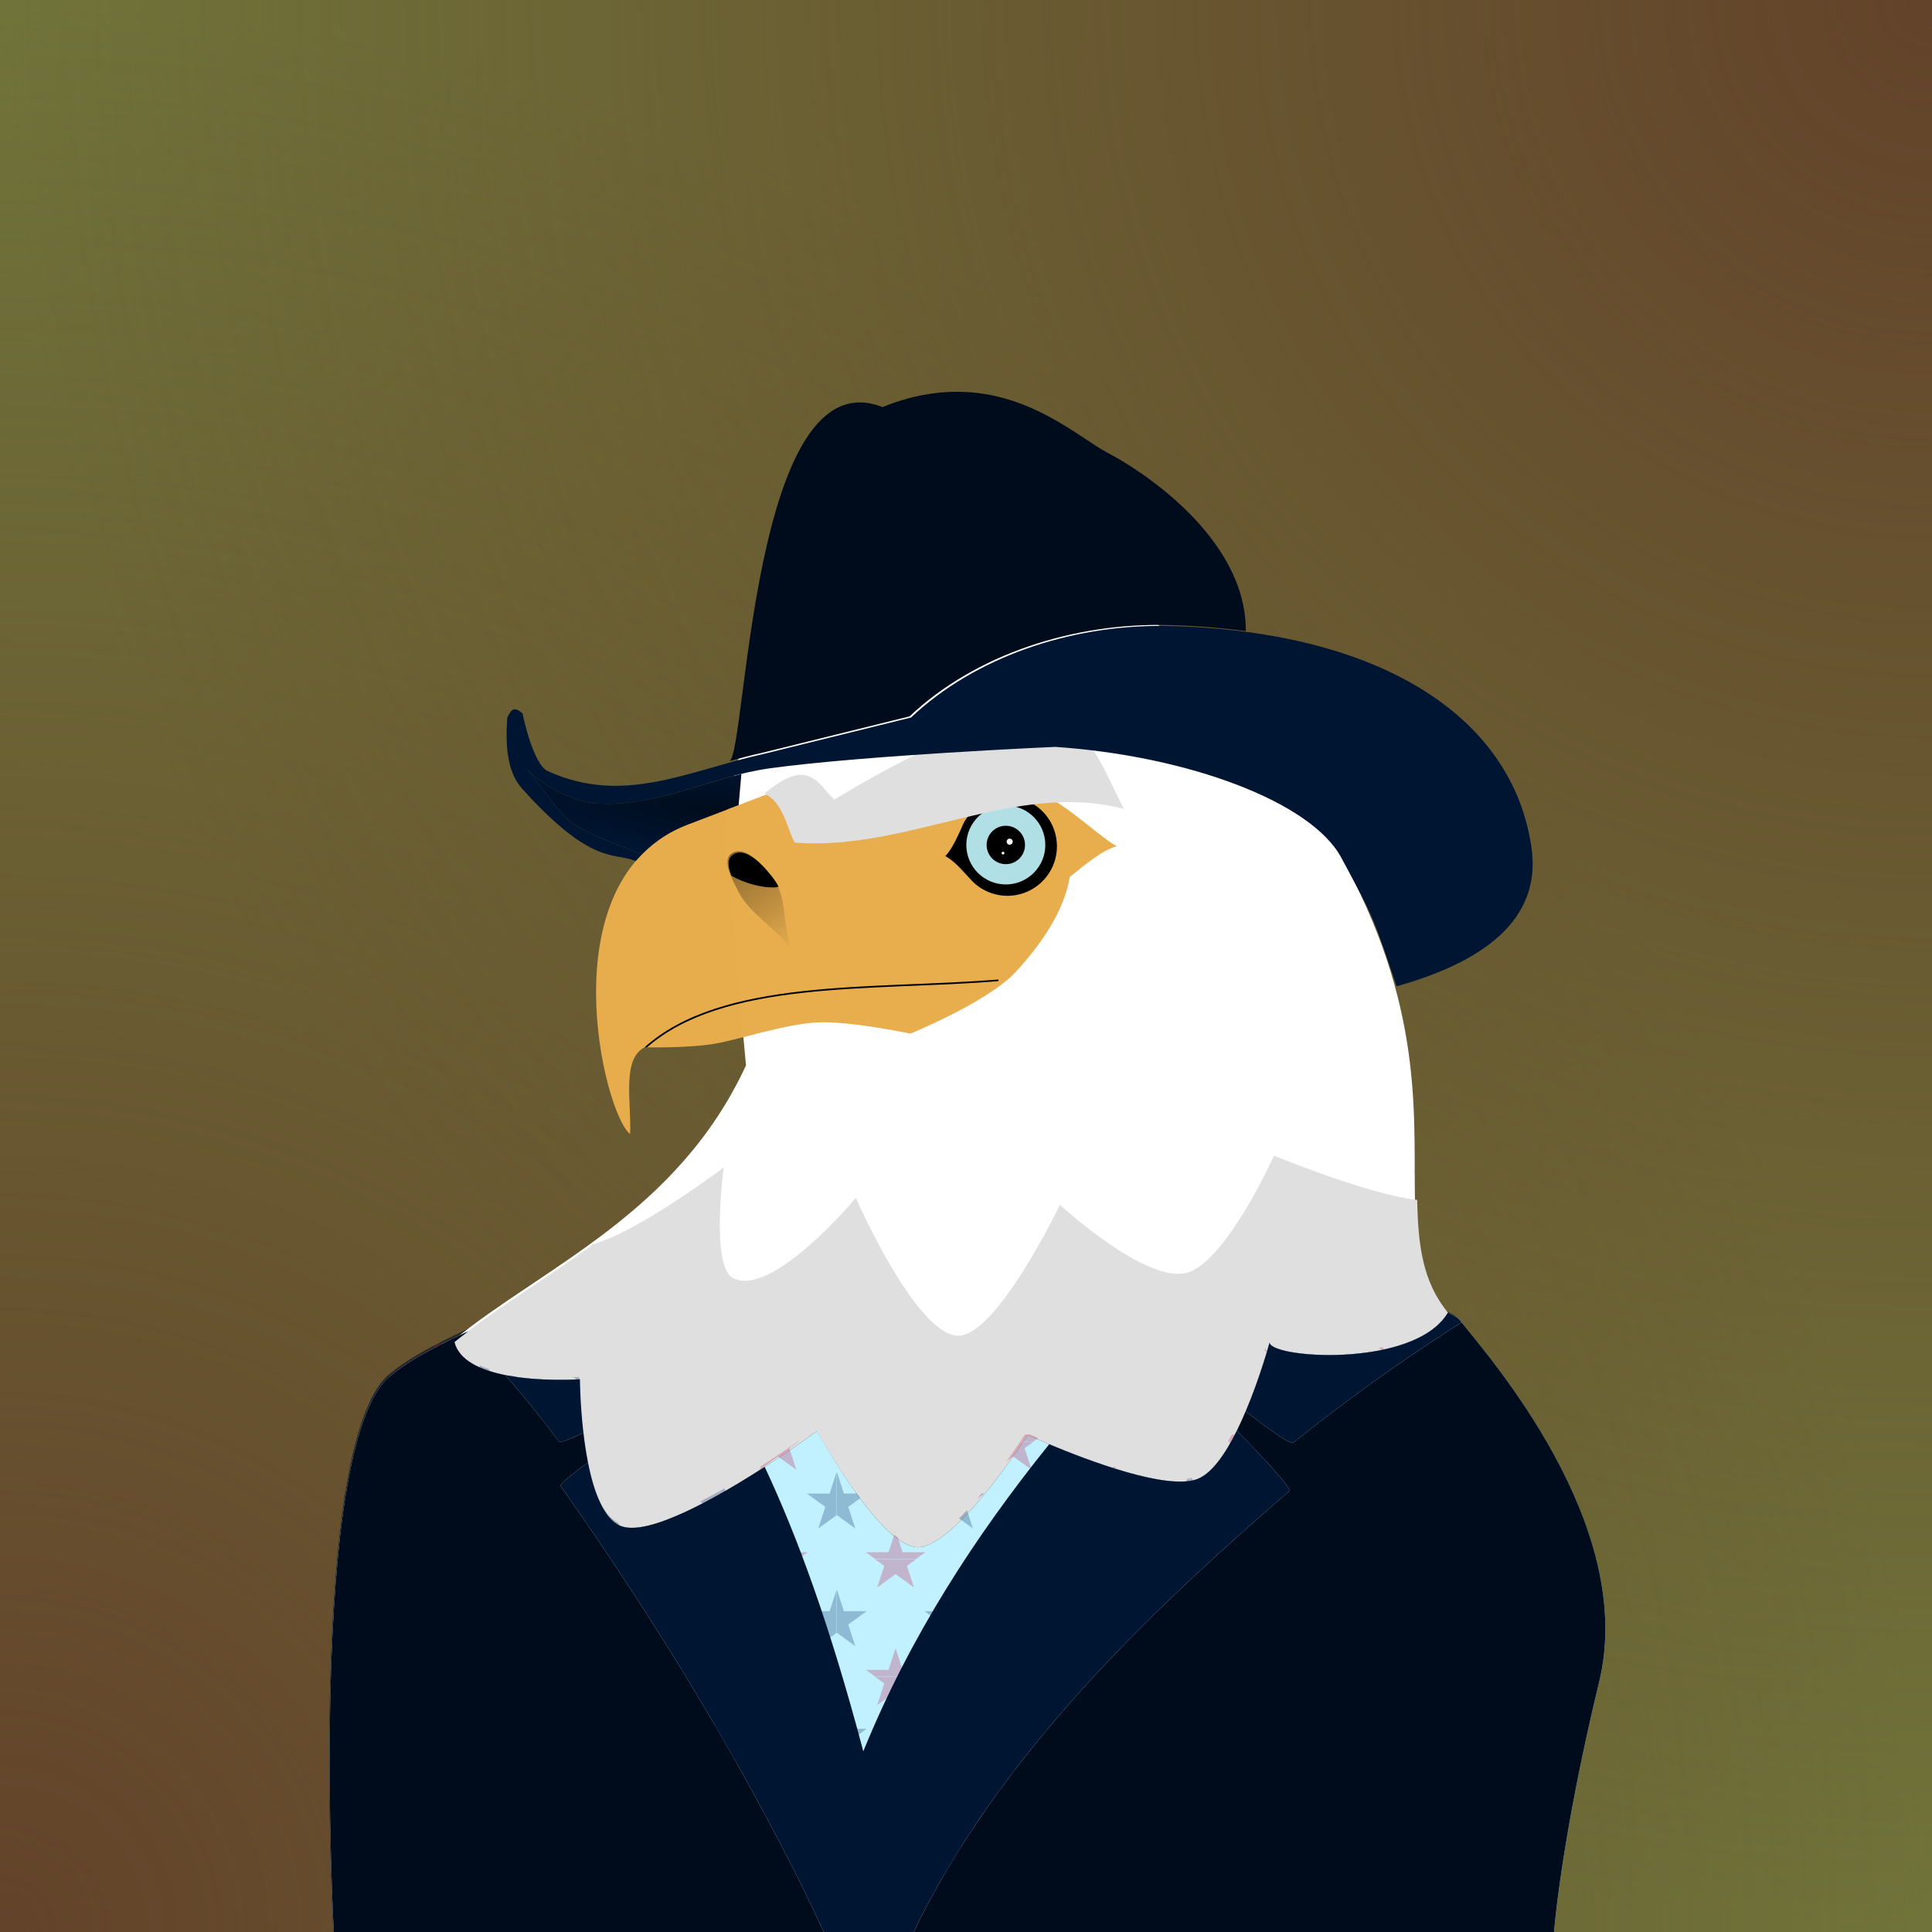 <?xml version="1.0" encoding="UTF-8" standalone="no"?>
<svg
   width="300mm"
   height="300mm"
   viewBox="0 0 300 300"
   version="1.1"
   id="svg5"
   inkscape:version="1.1 (1:1.1+202106032008+af4d65493e)"
   sodipodi:docname="masterFile.svg"
   xmlns:inkscape="http://www.inkscape.org/namespaces/inkscape"
   xmlns:sodipodi="http://sodipodi.sourceforge.net/DTD/sodipodi-0.dtd"
   xmlns:xlink="http://www.w3.org/1999/xlink"
   xmlns="http://www.w3.org/2000/svg"
   xmlns:svg="http://www.w3.org/2000/svg">
  <sodipodi:namedview
     id="namedview7"
     pagecolor="#505050"
     bordercolor="#ffffff"
     borderopacity="1"
     inkscape:pageshadow="0"
     inkscape:pageopacity="0"
     inkscape:pagecheckerboard="1"
     inkscape:document-units="mm"
     showgrid="false"
     inkscape:zoom="0.30199916"
     inkscape:cx="210.26549"
     inkscape:cy="238.41126"
     inkscape:window-width="2560"
     inkscape:window-height="1043"
     inkscape:window-x="0"
     inkscape:window-y="0"
     inkscape:window-maximized="1"
     inkscape:current-layer="layer8"
     inkscape:snap-page="true"
     inkscape:snap-global="true"
     inkscape:object-paths="true"
     inkscape:snap-intersection-paths="true"
     inkscape:snap-smooth-nodes="true" />
  <defs
     id="defs2">
    <linearGradient
       id="linearGradient7648">
      <stop
         style="stop-color:#bf0d3e;stop-opacity:1"
         offset="0"
         id="stop7644" />
      <stop
         style="stop-color:#bf0d3e;stop-opacity:0"
         offset="1"
         id="stop7646" />
    </linearGradient>
    <linearGradient
       id="linearGradient6662">
      <stop
         style="stop-color:#00205b;stop-opacity:1"
         offset="0"
         id="stop6658" />
      <stop
         style="stop-color:#00205b;stop-opacity:0"
         offset="1"
         id="stop6660" />
    </linearGradient>
    <radialGradient
       xlink:href="#linearGradient6662"
       id="radialGradient8006"
       gradientUnits="userSpaceOnUse"
       gradientTransform="matrix(2,0,0,2,-2.81875e-4,-300)"
       cx="1.0592222e-14"
       cy="300"
       fx="1.0592222e-14"
       fy="300"
       r="150" />
    <radialGradient
       xlink:href="#linearGradient6662"
       id="radialGradient8008"
       gradientUnits="userSpaceOnUse"
       gradientTransform="matrix(2,0,0,2,-300,-600)"
       cx="1.0592222e-14"
       cy="300"
       fx="1.0592222e-14"
       fy="300"
       r="150" />
    <radialGradient
       xlink:href="#linearGradient7648"
       id="radialGradient8010"
       gradientUnits="userSpaceOnUse"
       gradientTransform="matrix(2,0,0,2,-299.999,-300)"
       cx="1.0592222e-14"
       cy="300"
       fx="1.0592222e-14"
       fy="300"
       r="150" />
    <radialGradient
       xlink:href="#linearGradient7648"
       id="radialGradient8012"
       gradientUnits="userSpaceOnUse"
       gradientTransform="matrix(2,0,0,2,-2.81875e-4,-600)"
       cx="1.0592222e-14"
       cy="300"
       fx="1.0592222e-14"
       fy="300"
       r="150" />
    <linearGradient
       id="linearGradient24021">
      <stop
         style="stop-color:#323729;stop-opacity:1"
         offset="0"
         id="stop24017" />
      <stop
         style="stop-color:#323729;stop-opacity:0"
         offset="1"
         id="stop24019" />
    </linearGradient>
    <radialGradient
       xlink:href="#linearGradient24021"
       id="radialGradient24023"
       cx="-1.9151347e-15"
       cy="300"
       fx="-1.9151347e-15"
       fy="300"
       r="150"
       gradientUnits="userSpaceOnUse"
       gradientTransform="matrix(2,0,0,2,0,-300)" />
    <radialGradient
       xlink:href="#linearGradient24021"
       id="radialGradient24107"
       gradientUnits="userSpaceOnUse"
       gradientTransform="matrix(2,0,0,2,-300,-600)"
       cx="-1.9151347e-15"
       cy="300"
       fx="-1.9151347e-15"
       fy="300"
       r="150" />
    <linearGradient
       id="linearGradient24021-0">
      <stop
         style="stop-color:#63432a;stop-opacity:1"
         offset="0"
         id="stop24017-8" />
      <stop
         style="stop-color:#63432a;stop-opacity:0"
         offset="1"
         id="stop24019-8" />
    </linearGradient>
    <radialGradient
       xlink:href="#linearGradient24021-0"
       id="radialGradient24023-5"
       cx="-1.9151347e-15"
       cy="300"
       fx="-1.9151347e-15"
       fy="300"
       r="150"
       gradientUnits="userSpaceOnUse"
       gradientTransform="matrix(2,0,0,2,0,-300)" />
    <radialGradient
       xlink:href="#linearGradient24021-0"
       id="radialGradient24107-0"
       gradientUnits="userSpaceOnUse"
       gradientTransform="matrix(2,0,0,2,-300,-600)"
       cx="-1.9151347e-15"
       cy="300"
       fx="-1.9151347e-15"
       fy="300"
       r="150" />
    <rect
       x="243.466"
       y="834.995"
       width="482.817"
       height="299.651"
       id="rect201983" />
    <linearGradient
       inkscape:collect="always"
       id="linearGradient111750">
      <stop
         style="stop-color:#000000;stop-opacity:0.464"
         offset="0"
         id="stop111746" />
      <stop
         style="stop-color:#000000;stop-opacity:0"
         offset="1"
         id="stop111748" />
    </linearGradient>
    <filter
       inkscape:collect="always"
       style="color-interpolation-filters:sRGB"
       id="filter87896"
       x="-0.132"
       y="-0.092"
       width="1.263"
       height="1.184">
      <feGaussianBlur
         inkscape:collect="always"
         stdDeviation="0.356"
         id="feGaussianBlur87898" />
    </filter>
    <linearGradient
       inkscape:collect="always"
       xlink:href="#linearGradient111750"
       id="linearGradient111752"
       x1="113.5"
       y1="130.232"
       x2="124.635"
       y2="147.728"
       gradientUnits="userSpaceOnUse" />
    <linearGradient
       inkscape:collect="always"
       id="linearGradient42160">
      <stop
         style="stop-color:#1a1a1a;stop-opacity:1;"
         offset="0"
         id="stop42156" />
      <stop
         style="stop-color:#2b2b2b;stop-opacity:1"
         offset="1"
         id="stop42158" />
    </linearGradient>
    <rect
       x="243.466"
       y="834.995"
       width="482.817"
       height="299.651"
       id="rect201983-4" />
    <linearGradient
       inkscape:collect="always"
       xlink:href="#linearGradient42160"
       id="linearGradient42162"
       x1="-285.294"
       y1="164.982"
       x2="-267.357"
       y2="164.982"
       gradientUnits="userSpaceOnUse"
       gradientTransform="matrix(3.294,0,0,3.78,-145.876,0)" />
    <linearGradient
       inkscape:collect="always"
       xlink:href="#linearGradient42160"
       id="linearGradient5194"
       gradientUnits="userSpaceOnUse"
       gradientTransform="matrix(3.294,0,0,3.78,-145.876,0)"
       x1="-285.294"
       y1="164.982"
       x2="-267.357"
       y2="164.982" />
    <linearGradient
       inkscape:collect="always"
       xlink:href="#linearGradient42160"
       id="linearGradient5196"
       gradientUnits="userSpaceOnUse"
       gradientTransform="matrix(3.294,0,0,3.78,-145.876,0)"
       x1="-285.294"
       y1="164.982"
       x2="-267.357"
       y2="164.982" />
    <linearGradient
       inkscape:collect="always"
       xlink:href="#linearGradient42160"
       id="linearGradient5198"
       gradientUnits="userSpaceOnUse"
       gradientTransform="matrix(3.294,0,0,3.78,-145.876,0)"
       x1="-285.294"
       y1="164.982"
       x2="-267.357"
       y2="164.982" />
    <linearGradient
       inkscape:collect="always"
       xlink:href="#linearGradient42160"
       id="linearGradient5200"
       gradientUnits="userSpaceOnUse"
       gradientTransform="matrix(3.294,0,0,3.78,-145.876,0)"
       x1="-285.294"
       y1="164.982"
       x2="-267.357"
       y2="164.982" />
    <linearGradient
       inkscape:collect="always"
       xlink:href="#linearGradient42160"
       id="linearGradient5202"
       gradientUnits="userSpaceOnUse"
       gradientTransform="matrix(3.294,0,0,3.78,-145.876,0)"
       x1="-285.294"
       y1="164.982"
       x2="-267.357"
       y2="164.982" />
    <linearGradient
       inkscape:collect="always"
       xlink:href="#linearGradient42160"
       id="linearGradient5204"
       gradientUnits="userSpaceOnUse"
       gradientTransform="matrix(3.294,0,0,3.78,-145.876,0)"
       x1="-285.294"
       y1="164.982"
       x2="-267.357"
       y2="164.982" />
    <linearGradient
       inkscape:collect="always"
       xlink:href="#linearGradient42160"
       id="linearGradient5206"
       gradientUnits="userSpaceOnUse"
       gradientTransform="matrix(3.294,0,0,3.78,-145.876,0)"
       x1="-285.294"
       y1="164.982"
       x2="-267.357"
       y2="164.982" />
    <linearGradient
       inkscape:collect="always"
       xlink:href="#linearGradient42160"
       id="linearGradient5208"
       gradientUnits="userSpaceOnUse"
       gradientTransform="matrix(3.294,0,0,3.78,-145.876,0)"
       x1="-285.294"
       y1="164.982"
       x2="-267.357"
       y2="164.982" />
    <linearGradient
       inkscape:collect="always"
       xlink:href="#linearGradient42160"
       id="linearGradient5210"
       gradientUnits="userSpaceOnUse"
       gradientTransform="matrix(3.294,0,0,3.78,-145.876,0)"
       x1="-285.294"
       y1="164.982"
       x2="-267.357"
       y2="164.982" />
    <linearGradient
       inkscape:collect="always"
       xlink:href="#linearGradient42160"
       id="linearGradient5212"
       gradientUnits="userSpaceOnUse"
       gradientTransform="matrix(3.294,0,0,3.78,-145.876,0)"
       x1="-285.294"
       y1="164.982"
       x2="-267.357"
       y2="164.982" />
    <linearGradient
       inkscape:collect="always"
       xlink:href="#linearGradient42160"
       id="linearGradient5214"
       gradientUnits="userSpaceOnUse"
       gradientTransform="matrix(3.294,0,0,3.78,-145.876,0)"
       x1="-285.294"
       y1="164.982"
       x2="-267.357"
       y2="164.982" />
    <linearGradient
       inkscape:collect="always"
       xlink:href="#linearGradient42160"
       id="linearGradient5216"
       gradientUnits="userSpaceOnUse"
       gradientTransform="matrix(3.294,0,0,3.78,-145.876,0)"
       x1="-285.294"
       y1="164.982"
       x2="-267.357"
       y2="164.982" />
    <linearGradient
       inkscape:collect="always"
       xlink:href="#linearGradient42160"
       id="linearGradient5218"
       gradientUnits="userSpaceOnUse"
       gradientTransform="matrix(3.294,0,0,3.78,-145.876,0)"
       x1="-285.294"
       y1="164.982"
       x2="-267.357"
       y2="164.982" />
    <linearGradient
       inkscape:collect="always"
       xlink:href="#linearGradient42160"
       id="linearGradient5220"
       gradientUnits="userSpaceOnUse"
       gradientTransform="matrix(3.294,0,0,3.78,-145.876,0)"
       x1="-285.294"
       y1="164.982"
       x2="-267.357"
       y2="164.982" />
    <linearGradient
       inkscape:collect="always"
       xlink:href="#linearGradient42160"
       id="linearGradient5222"
       gradientUnits="userSpaceOnUse"
       gradientTransform="matrix(3.294,0,0,3.78,-145.876,0)"
       x1="-285.294"
       y1="164.982"
       x2="-267.357"
       y2="164.982" />
    <linearGradient
       inkscape:collect="always"
       xlink:href="#linearGradient42160"
       id="linearGradient5224"
       gradientUnits="userSpaceOnUse"
       gradientTransform="matrix(3.294,0,0,3.78,-145.876,0)"
       x1="-285.294"
       y1="164.982"
       x2="-267.357"
       y2="164.982" />
    <linearGradient
       inkscape:collect="always"
       xlink:href="#linearGradient42160"
       id="linearGradient5226"
       gradientUnits="userSpaceOnUse"
       gradientTransform="matrix(3.294,0,0,3.78,-145.876,0)"
       x1="-285.294"
       y1="164.982"
       x2="-267.357"
       y2="164.982" />
    <linearGradient
       inkscape:collect="always"
       xlink:href="#linearGradient42160"
       id="linearGradient5228"
       gradientUnits="userSpaceOnUse"
       gradientTransform="matrix(3.294,0,0,3.78,-145.876,0)"
       x1="-285.294"
       y1="164.982"
       x2="-267.357"
       y2="164.982" />
    <linearGradient
       inkscape:collect="always"
       xlink:href="#linearGradient42160"
       id="linearGradient5230"
       gradientUnits="userSpaceOnUse"
       gradientTransform="matrix(3.294,0,0,3.78,-145.876,0)"
       x1="-285.294"
       y1="164.982"
       x2="-267.357"
       y2="164.982" />
    <linearGradient
       inkscape:collect="always"
       xlink:href="#linearGradient42160"
       id="linearGradient5232"
       gradientUnits="userSpaceOnUse"
       gradientTransform="matrix(3.294,0,0,3.78,-145.876,0)"
       x1="-285.294"
       y1="164.982"
       x2="-267.357"
       y2="164.982" />
    <linearGradient
       inkscape:collect="always"
       xlink:href="#linearGradient42160"
       id="linearGradient5234"
       gradientUnits="userSpaceOnUse"
       gradientTransform="matrix(3.294,0,0,3.78,-145.876,0)"
       x1="-285.294"
       y1="164.982"
       x2="-267.357"
       y2="164.982" />
    <linearGradient
       inkscape:collect="always"
       xlink:href="#linearGradient42160"
       id="linearGradient5236"
       gradientUnits="userSpaceOnUse"
       gradientTransform="matrix(3.294,0,0,3.78,-145.876,0)"
       x1="-285.294"
       y1="164.982"
       x2="-267.357"
       y2="164.982" />
    <linearGradient
       inkscape:collect="always"
       xlink:href="#linearGradient42160"
       id="linearGradient5238"
       gradientUnits="userSpaceOnUse"
       gradientTransform="matrix(3.294,0,0,3.78,-145.876,0)"
       x1="-285.294"
       y1="164.982"
       x2="-267.357"
       y2="164.982" />
    <linearGradient
       inkscape:collect="always"
       xlink:href="#linearGradient42160"
       id="linearGradient5240"
       gradientUnits="userSpaceOnUse"
       gradientTransform="matrix(3.294,0,0,3.78,-145.876,0)"
       x1="-285.294"
       y1="164.982"
       x2="-267.357"
       y2="164.982" />
    <linearGradient
       inkscape:collect="always"
       xlink:href="#linearGradient42160"
       id="linearGradient5244"
       gradientUnits="userSpaceOnUse"
       gradientTransform="matrix(3.294,0,0,3.78,-145.876,0)"
       x1="-285.294"
       y1="164.982"
       x2="-267.357"
       y2="164.982" />
    <linearGradient
       inkscape:collect="always"
       xlink:href="#linearGradient42160"
       id="linearGradient5246"
       gradientUnits="userSpaceOnUse"
       gradientTransform="matrix(3.294,0,0,3.78,-145.876,0)"
       x1="-285.294"
       y1="164.982"
       x2="-267.357"
       y2="164.982" />
    <linearGradient
       inkscape:collect="always"
       xlink:href="#linearGradient42160"
       id="linearGradient5248"
       gradientUnits="userSpaceOnUse"
       gradientTransform="matrix(3.294,0,0,3.78,-145.876,0)"
       x1="-285.294"
       y1="164.982"
       x2="-267.357"
       y2="164.982" />
    <linearGradient
       inkscape:collect="always"
       xlink:href="#linearGradient42160"
       id="linearGradient5410"
       gradientUnits="userSpaceOnUse"
       gradientTransform="matrix(3.294,0,0,3.78,-145.876,0)"
       x1="-285.294"
       y1="164.982"
       x2="-267.357"
       y2="164.982" />
    <linearGradient
       inkscape:collect="always"
       xlink:href="#linearGradient42160"
       id="linearGradient5412"
       gradientUnits="userSpaceOnUse"
       gradientTransform="matrix(3.294,0,0,3.78,-145.876,0)"
       x1="-285.294"
       y1="164.982"
       x2="-267.357"
       y2="164.982" />
    <linearGradient
       inkscape:collect="always"
       xlink:href="#linearGradient42160"
       id="linearGradient5414"
       gradientUnits="userSpaceOnUse"
       gradientTransform="matrix(3.294,0,0,3.78,-145.876,0)"
       x1="-285.294"
       y1="164.982"
       x2="-267.357"
       y2="164.982" />
    <linearGradient
       inkscape:collect="always"
       xlink:href="#linearGradient42160"
       id="linearGradient5416"
       gradientUnits="userSpaceOnUse"
       gradientTransform="matrix(3.294,0,0,3.78,-145.876,0)"
       x1="-285.294"
       y1="164.982"
       x2="-267.357"
       y2="164.982" />
    <linearGradient
       inkscape:collect="always"
       xlink:href="#linearGradient42160"
       id="linearGradient5418"
       gradientUnits="userSpaceOnUse"
       gradientTransform="matrix(3.294,0,0,3.78,-145.876,0)"
       x1="-285.294"
       y1="164.982"
       x2="-267.357"
       y2="164.982" />
    <linearGradient
       inkscape:collect="always"
       xlink:href="#linearGradient42160"
       id="linearGradient5420"
       gradientUnits="userSpaceOnUse"
       gradientTransform="matrix(3.294,0,0,3.78,-145.876,0)"
       x1="-285.294"
       y1="164.982"
       x2="-267.357"
       y2="164.982" />
    <linearGradient
       inkscape:collect="always"
       xlink:href="#linearGradient42160"
       id="linearGradient5422"
       gradientUnits="userSpaceOnUse"
       gradientTransform="matrix(3.294,0,0,3.78,-145.876,0)"
       x1="-285.294"
       y1="164.982"
       x2="-267.357"
       y2="164.982" />
    <linearGradient
       inkscape:collect="always"
       xlink:href="#linearGradient42160"
       id="linearGradient5424"
       gradientUnits="userSpaceOnUse"
       gradientTransform="matrix(3.294,0,0,3.78,-145.876,0)"
       x1="-285.294"
       y1="164.982"
       x2="-267.357"
       y2="164.982" />
    <linearGradient
       inkscape:collect="always"
       xlink:href="#linearGradient42160"
       id="linearGradient5426"
       gradientUnits="userSpaceOnUse"
       gradientTransform="matrix(3.294,0,0,3.78,-145.876,0)"
       x1="-285.294"
       y1="164.982"
       x2="-267.357"
       y2="164.982" />
    <linearGradient
       inkscape:collect="always"
       xlink:href="#linearGradient42160"
       id="linearGradient5428"
       gradientUnits="userSpaceOnUse"
       gradientTransform="matrix(3.294,0,0,3.78,-145.876,0)"
       x1="-285.294"
       y1="164.982"
       x2="-267.357"
       y2="164.982" />
    <linearGradient
       inkscape:collect="always"
       xlink:href="#linearGradient42160"
       id="linearGradient5430"
       gradientUnits="userSpaceOnUse"
       gradientTransform="matrix(3.294,0,0,3.78,-145.876,0)"
       x1="-285.294"
       y1="164.982"
       x2="-267.357"
       y2="164.982" />
    <linearGradient
       inkscape:collect="always"
       xlink:href="#linearGradient42160"
       id="linearGradient5432"
       gradientUnits="userSpaceOnUse"
       gradientTransform="matrix(3.294,0,0,3.78,-145.876,0)"
       x1="-285.294"
       y1="164.982"
       x2="-267.357"
       y2="164.982" />
    <linearGradient
       inkscape:collect="always"
       xlink:href="#linearGradient42160"
       id="linearGradient5434"
       gradientUnits="userSpaceOnUse"
       gradientTransform="matrix(3.294,0,0,3.78,-145.876,0)"
       x1="-285.294"
       y1="164.982"
       x2="-267.357"
       y2="164.982" />
    <linearGradient
       inkscape:collect="always"
       xlink:href="#linearGradient42160"
       id="linearGradient5436"
       gradientUnits="userSpaceOnUse"
       gradientTransform="matrix(3.294,0,0,3.78,-145.876,0)"
       x1="-285.294"
       y1="164.982"
       x2="-267.357"
       y2="164.982" />
    <linearGradient
       inkscape:collect="always"
       xlink:href="#linearGradient42160"
       id="linearGradient5438"
       gradientUnits="userSpaceOnUse"
       gradientTransform="matrix(3.294,0,0,3.78,-145.876,0)"
       x1="-285.294"
       y1="164.982"
       x2="-267.357"
       y2="164.982" />
    <linearGradient
       inkscape:collect="always"
       xlink:href="#linearGradient42160"
       id="linearGradient5440"
       gradientUnits="userSpaceOnUse"
       gradientTransform="matrix(3.294,0,0,3.78,-145.876,0)"
       x1="-285.294"
       y1="164.982"
       x2="-267.357"
       y2="164.982" />
    <linearGradient
       inkscape:collect="always"
       xlink:href="#linearGradient42160"
       id="linearGradient5442"
       gradientUnits="userSpaceOnUse"
       gradientTransform="matrix(3.294,0,0,3.78,-145.876,0)"
       x1="-285.294"
       y1="164.982"
       x2="-267.357"
       y2="164.982" />
    <linearGradient
       inkscape:collect="always"
       xlink:href="#linearGradient42160"
       id="linearGradient5444"
       gradientUnits="userSpaceOnUse"
       gradientTransform="matrix(3.294,0,0,3.78,-145.876,0)"
       x1="-285.294"
       y1="164.982"
       x2="-267.357"
       y2="164.982" />
    <linearGradient
       inkscape:collect="always"
       xlink:href="#linearGradient42160"
       id="linearGradient5446"
       gradientUnits="userSpaceOnUse"
       gradientTransform="matrix(3.294,0,0,3.78,-145.876,0)"
       x1="-285.294"
       y1="164.982"
       x2="-267.357"
       y2="164.982" />
    <rect
       x="243.466"
       y="834.995"
       width="482.817"
       height="299.651"
       id="rect201983-3" />
    <linearGradient
       inkscape:collect="always"
       id="linearGradient154712">
      <stop
         style="stop-color:#000c1c;stop-opacity:1"
         offset="0"
         id="stop154708" />
      <stop
         style="stop-color:#001531;stop-opacity:1"
         offset="1"
         id="stop154710" />
    </linearGradient>
    <rect
       x="243.466"
       y="834.995"
       width="482.817"
       height="299.651"
       id="rect201983-47" />
    <clipPath
       clipPathUnits="userSpaceOnUse"
       id="clipPath116759">
      <path
         id="path116761"
         style="font-variation-settings:normal;display:inline;opacity:1;vector-effect:none;fill:#00bfff;fill-opacity:1;stroke:none;stroke-width:1.058;stroke-linecap:butt;stroke-linejoin:miter;stroke-miterlimit:4;stroke-dasharray:none;stroke-dashoffset:0;stroke-opacity:1;-inkscape-stroke:none;stop-color:#000000;stop-opacity:1"
         d="m 237.014,245.103 c -5.272,8.881 -28.644,7.002 -27.593,4.449 0,0 -5.082,19.03 -11.267,21.351 -6.326,2.374 -26.262,-6.845 -26.262,-6.845 0,0 -10.286,16.092 -16.463,17.361 -5.845,1.201 -16.183,-17.981 -16.183,-17.981 0,0 -23.497,17.327 -30.393,14.761 -6.313,-2.349 -6.398,-22.771 -6.398,-22.771 0,0 -17.717,1.271 -19.452,-5.762 0.712,-0.583 1.448,-1.155 2.195,-1.724 -5.57,2.569 -9.976,5.036 -12.397,7.204 -12.657,11.333 -8.489,86.446 -8.489,86.446 H 253.429 c 0,0 1.014,-14.388 7.047,-39.281 6.033,-24.893 -18.452,-51.838 -21.598,-56.039 -0.238,-0.318 -0.906,-0.717 -1.864,-1.17 z"
         sodipodi:nodetypes="ccscscscccsccssc" />
    </clipPath>
    <radialGradient
       inkscape:collect="always"
       xlink:href="#linearGradient154712"
       id="radialGradient154714"
       cx="432.822"
       cy="473.262"
       fx="432.822"
       fy="473.262"
       r="62.795"
       gradientTransform="matrix(-2.398,-0.229,0.04,-0.417,1451.93,771.986)"
       gradientUnits="userSpaceOnUse" />
    <linearGradient
       inkscape:collect="always"
       xlink:href="#linearGradient111750"
       id="linearGradient8594"
       gradientUnits="userSpaceOnUse"
       x1="113.5"
       y1="130.232"
       x2="124.635"
       y2="147.728"
       gradientTransform="translate(-1.42)" />
    <linearGradient
       inkscape:collect="always"
       xlink:href="#linearGradient111750"
       id="linearGradient45118"
       gradientUnits="userSpaceOnUse"
       gradientTransform="translate(-1.42)"
       x1="113.5"
       y1="130.232"
       x2="124.635"
       y2="147.728" />
  </defs>
<g
     inkscape:groupmode="layer"
     id="layer3"
     inkscape:label="Background - Brown"
     style="display:inline"
     sodipodi:insensitive="true">
    <g
       id="Background - Green-9">
      <rect
         style="fill:#70743a;fill-opacity:1;fill-rule:evenodd;stroke-width:0.265"
         id="rect23677-6"
         width="300"
         height="300"
         x="0"
         y="0" />
      <rect
         style="fill:url(#radialGradient24023-5);fill-opacity:1;fill-rule:evenodd;stroke-width:0.265"
         id="rect24015-3"
         width="300"
         height="300"
         x="0"
         y="0" />
      <rect
         style="fill:url(#radialGradient24107-0);fill-opacity:1;fill-rule:evenodd;stroke-width:0.265"
         id="rect24105-8"
         width="300"
         height="300"
         x="-300"
         y="-300"
         transform="scale(-1)" />
    </g>
  </g>
    <g
     inkscape:groupmode="layer"
     id="layer4"
     inkscape:label="Eagle"
     sodipodi:insensitive="true"
     style="display:inline">
    <g
       id="g1151"
       transform="translate(-1.42)">
      <g
         id="layer2-1"
         inkscape:label="Body"
         style="display:inline;opacity:1">
        <path
           style="font-variation-settings:normal;opacity:1;vector-effect:none;fill:#282727;fill-opacity:1;stroke:none;stroke-width:1.058;stroke-linecap:butt;stroke-linejoin:miter;stroke-miterlimit:4;stroke-dasharray:none;stroke-dashoffset:0;stroke-opacity:1;-inkscape-stroke:none;stop-color:#000000;stop-opacity:1"
           d="m 53.19,300 c 0,0 -4.168,-75.114 8.489,-86.447 12.657,-11.332 79.253,-30.812 85.503,-30.537 6.251,0.275 77.429,17.462 80.575,21.663 3.146,4.201 27.631,31.147 21.598,56.039 C 243.322,285.612 242.308,300 242.308,300 Z"
           id="path1072" />
      </g>
      <g
         id="layer6"
         inkscape:label="Head 2"
         style="display:inline">
        <path
           style="font-variation-settings:normal;opacity:1;vector-effect:none;fill:#ffffff;fill-opacity:1;stroke:none;stroke-width:1.058;stroke-linecap:butt;stroke-linejoin:miter;stroke-miterlimit:4;stroke-dasharray:none;stroke-dashoffset:0;stroke-opacity:1;-inkscape-stroke:none;stop-color:#000000;stop-opacity:1"
           d="m 71.881,208.074 c 1.735,7.033 19.452,5.762 19.452,5.762 0,0 0.085,20.422 6.398,22.771 6.897,2.566 30.393,-14.761 30.393,-14.761 0,0 10.337,19.182 16.183,17.981 6.177,-1.269 16.463,-17.361 16.463,-17.361 0,0 19.937,9.219 26.262,6.845 6.185,-2.321 11.267,-21.351 11.267,-21.351 -1.052,2.554 22.338,4.433 27.599,-4.458 -14.697,-17.849 15.691,-48.511 -47.43,-109.235 -22.756,8.749 -61.058,-7.008 -64.56,34.955 l 3.349,36.214 c -10.667,23.057 -31.482,31.269 -45.378,42.639 z"
           id="path137048"
           sodipodi:nodetypes="ccscscscccccc" />
        <path
           id="path207464"
           style="font-variation-settings:normal;opacity:1;vector-effect:none;fill:#dfdfdf;fill-opacity:1;stroke:none;stroke-width:4;stroke-linecap:butt;stroke-linejoin:miter;stroke-miterlimit:4;stroke-dasharray:none;stroke-dashoffset:0;stroke-opacity:1;-inkscape-stroke:none;stop-color:#000000;stop-opacity:1"
           d="m 506.843,701.932 c 0,10e-6 -49.552,59.479 -72.273,46.744 -12.846,-7.2 -5.138,-64.623 -5.138,-64.623 0,0 -47.929,36.495 -76.178,44.918 -0.035,0.011 -0.074,0.019 -0.109,0.029 -28.527,20.893 -57.675,37.953 -81.467,57.42 6.559,26.582 73.52,21.779 73.52,21.779 0,0 0.321,77.187 24.182,86.064 26.066,9.698 114.873,-55.791 114.873,-55.791 0,0 39.071,72.499 61.164,67.959 23.345,-4.797 62.221,-65.617 62.221,-65.617 0,0 75.351,34.842 99.26,25.869 23.376,-8.773 42.584,-80.697 42.584,-80.697 -3.975,9.651 84.427,16.757 104.312,-16.85 -14.897,-18.093 -17.515,-39.717 -18.004,-66.033 -0.363,-0.042 -0.776,-0.063 -1.133,-0.107 -28.672,-3.581 -82.75,-25.818 -82.75,-25.818 0,0 -27.564,61.097 -50.413,68.425 -23.788,7.63 -75.075,-39.629 -75.075,-39.629 0,0 -36.842,76.836 -59.559,76.694 -24.742,-0.154 -60.017,-80.735 -60.017,-80.735 z"
           transform="scale(0.265)"
           sodipodi:nodetypes="cscscccscscscccccscsc" />
      </g>
      <g
         id="layer5"
         inkscape:label="Beak"
         style="display:inline;opacity:1">
        <path
           id="path49082"
           style="font-variation-settings:normal;opacity:0.99;vector-effect:none;fill:#e8ae4d;fill-opacity:1;stroke:none;stroke-width:4;stroke-linecap:butt;stroke-linejoin:miter;stroke-miterlimit:4;stroke-dasharray:none;stroke-dashoffset:0;stroke-opacity:1;-inkscape-stroke:none;stop-color:#000000;stop-opacity:1"
           d="m 594.148,458.943 c -35.691,0.449 -84.806,30.812 -120.523,32.883 -1.779,-11.226 4.42,-26.688 -19.557,-26.131 0,0 -29.597,11.251 -45.957,17.553 -82.314,31.706 -49.106,169.269 -33.533,181.264 0.851,-18.789 -5.065,-43.877 8.516,-50.816 0,0 26.055,0.566 41.398,-2.178 15.344,-2.744 40.465,-11.298 59.322,-12.395 18.857,-1.096 54.998,6.539 54.998,6.539 0,0 45.54,-18.592 61.676,-36.121 14.226,-15.455 28.348,-35.055 31.746,-55.732 9.573,-7.562 18.596,-15.398 27.477,-17.955 -14.434,-8.028 -40.744,-37.222 -65.562,-36.91 z"
           sodipodi:nodetypes="sccsccsscsccs"
           transform="scale(0.265)" />
        <path
           style="font-variation-settings:normal;opacity:1;fill:none;fill-opacity:1;stroke:none;stroke-width:1.058;stroke-linecap:round;stroke-linejoin:miter;stroke-miterlimit:4;stroke-dasharray:none;stroke-dashoffset:0;stroke-opacity:1;stop-color:#000000;stop-opacity:1"
           d="m 99.107,175.819 c -1.407,-6.078 -0.366,-15.521 3.258,-18.122 13.979,-10.031 28.287,-1.67 53.896,-6.65"
           id="path84544"
           sodipodi:nodetypes="csc" />
        <path
           id="circle106191"
           style="opacity:1;fill:#000000;fill-opacity:1;fill-rule:evenodd;stroke:none;stroke-width:5.004;stroke-linecap:round;stroke-linejoin:round"
           d="m 595.664,466.885 a 29.006,29.006 0 0 0 -27.146,18.828 l -0.006,-0.023 c -2.809,6.128 -5.643,12.18 -9.225,15.93 5.766,3.241 10.098,8.666 14.76,13.588 a 29.006,29.006 0 0 0 1.957,2.006 c 0.013,0.013 0.026,0.026 0.039,0.039 l -0.002,-0.006 a 29.006,29.006 0 0 0 19.623,7.652 29.006,29.006 0 0 0 29.008,-29.006 29.006,29.006 0 0 0 -29.008,-29.008 z"
           transform="scale(0.265)" />
        <circle
           style="opacity:1;fill:#b0e0e6;fill-opacity:1;fill-rule:evenodd;stroke:none;stroke-width:1.058;stroke-linecap:round;stroke-linejoin:round;stroke-miterlimit:4;stroke-dasharray:none"
           id="path86496"
           cx="157.603"
           cy="131.205"
           r="6.132" />
        <circle
           style="opacity:1;fill:#000000;fill-opacity:1;fill-rule:evenodd;stroke:none;stroke-width:0.514;stroke-linecap:round;stroke-linejoin:round;stroke-miterlimit:4;stroke-dasharray:none"
           id="circle87669"
           cx="157.603"
           cy="131.205"
           r="2.982" />
        <path
           id="circle87769"
           style="opacity:1;fill:#ffffff;fill-rule:evenodd;stroke:none;stroke-width:0.306;stroke-linecap:round;stroke-linejoin:round;filter:url(#filter87896)"
           d="m 596.988,491.418 a 1.773,1.773 0 0 0 -1.773,1.773 1.773,1.773 0 0 0 1.773,1.773 1.773,1.773 0 0 0 1.773,-1.773 1.773,1.773 0 0 0 -1.773,-1.773 z m -3.912,7.674 a 0.803,0.803 0 0 0 -0.803,0.803 0.803,0.803 0 0 0 0.803,0.803 0.803,0.803 0 0 0 0.803,-0.803 0.803,0.803 0 0 0 -0.803,-0.803 z"
           transform="scale(0.265)" />
        <path
           style="font-variation-settings:normal;opacity:1;vector-effect:none;fill:url(#linearGradient111752);fill-opacity:1;stroke:none;stroke-width:1.058;stroke-linecap:butt;stroke-linejoin:miter;stroke-miterlimit:4;stroke-dasharray:none;stroke-dashoffset:0;stroke-opacity:1;-inkscape-stroke:none;stop-color:#000000;stop-opacity:1"
           d="m 124.319,147.61 c -2.044,-3.389 -6.557,-5.59 -8.356,-9.368 -0.831,-1.745 -2.522,-4.635 -0.926,-5.725 2.024,-1.382 4.857,1.778 6.333,3.735 2.355,3.123 1.394,6.529 2.949,11.358 z"
           id="path111345"
           sodipodi:nodetypes="caaac" />
        <path
           id="path111923"
           style="font-variation-settings:normal;opacity:1;vector-effect:none;fill:#000000;fill-opacity:1;stroke:none;stroke-width:4;stroke-linecap:butt;stroke-linejoin:miter;stroke-miterlimit:4;stroke-dasharray:none;stroke-dashoffset:0;stroke-opacity:1;-inkscape-stroke:none;stop-color:#000000;stop-opacity:1"
           d="m 438.957,499.568 c -1.454,-0.006 -2.859,0.385 -4.174,1.283 -3.611,2.466 -2.77,7.369 -0.84,12.322 7.823,4.367 17.235,6.947 24.666,6.822 0.956,-0.016 1.96,-0.156 2.973,-0.402 -0.778,-1.566 -1.716,-3.105 -2.863,-4.627 -4.617,-6.125 -12.757,-15.368 -19.762,-15.398 z"
           transform="scale(0.265)" />
        <path
           style="font-variation-settings:normal;opacity:1;vector-effect:none;fill:#dfdfdf;fill-opacity:1;stroke:none;stroke-width:1.058;stroke-linecap:butt;stroke-linejoin:miter;stroke-miterlimit:4;stroke-dasharray:none;stroke-dashoffset:0;stroke-opacity:1;-inkscape-stroke:none;stop-color:#000000;stop-opacity:1"
           d="m 120.139,123.215 c 2.917,1.475 3.357,5.033 4.665,7.627 17.571,1.386 34.27,-9.674 51.125,-5.235 -2.951,-5.717 -5.064,-12.05 -11.164,-15.452 -13.361,2.373 -23.762,7.988 -33.796,14.005 -2.531,-2.333 -3.915,-6.81 -10.831,-0.946 z"
           id="path118857"
           sodipodi:nodetypes="cccccc" />
        <path
           id="path151166"
           style="color:#000000;fill:#000000;stroke-width:3.78;-inkscape-stroke:none"
           d="m 590.373,573.928 c -36.67,3.073 -77.658,2.687 -115.135,6.902 -36.541,4.11 -69.766,12.593 -92.402,33.033 0.092,-0.05 0.164,-0.12 0.258,-0.168 0,0 1.068,0.008 1.385,0.014 22.365,-19.579 54.947,-27.871 90.871,-31.912 37.391,-4.206 78.369,-3.816 115.105,-6.895 z"
           transform="scale(0.265)" />
      </g>
    </g>
  </g>
    <g
     inkscape:groupmode="layer"
     id="layer10"
     inkscape:label="Mean"
     style="display:inline"
     sodipodi:insensitive="true">
    <g
       id="layer3-6"
       inkscape:label="Mean"
       transform="translate(-1.422,2.27e-4)">
      <path
         id="path111385"
         style="font-variation-settings:normal;display:inline;opacity:1;vector-effect:none;fill:#c1f1ff;fill-opacity:1;stroke:none;stroke-width:4;stroke-linecap:butt;stroke-linejoin:miter;stroke-miterlimit:4;stroke-dasharray:none;stroke-dashoffset:0;stroke-opacity:1;-inkscape-stroke:none;stop-color:#000000;stop-opacity:1"
         d="m 853.77,769.17 c -19.926,33.566 -108.262,26.464 -104.289,16.816 0,0 -19.208,71.924 -42.584,80.697 -23.909,8.973 -99.26,-25.869 -99.26,-25.869 0,0 -38.876,60.82 -62.221,65.617 -22.093,4.54 -61.164,-67.959 -61.164,-67.959 0,0 -88.807,65.489 -114.873,55.791 -23.86,-8.877 -24.182,-86.064 -24.182,-86.064 0,0 -66.961,4.802 -73.52,-21.779 2.692,-2.203 5.474,-4.367 8.295,-6.518 -21.052,9.71 -37.703,19.034 -46.855,27.229 -47.839,42.832 -32.084,326.727 -32.084,326.727 h 714.777 c 0,0 3.831,-54.381 26.633,-148.463 22.801,-94.082 -69.739,-195.925 -81.629,-211.803 -0.899,-1.201 -3.423,-2.709 -7.045,-4.422 z"
         sodipodi:nodetypes="ccscscscccsccssc"
         transform="scale(0.265)" />
      <g
         id="g116755"
         transform="translate(-11.121,-41.593)"
         clip-path="url(#clipPath116759)"
         style="opacity:0.263">
        <g
           id="g116593"
           inkscape:tile-cx="87.767654"
           inkscape:tile-cy="265.42607"
           inkscape:tile-w="73.067379"
           inkscape:tile-h="73.067384"
           inkscape:tile-x0="51.233965"
           inkscape:tile-y0="228.89238">
          <g
             id="g116414"
             transform="matrix(0.098,0,0,0.098,21.686,232.009)"
             inkscape:tile-cx="201.10918"
             inkscape:tile-cy="259.86943"
             inkscape:tile-w="18.266846"
             inkscape:tile-h="18.266846"
             inkscape:tile-x0="191.97576"
             inkscape:tile-y0="250.73601">
            <path
               id="path111698"
               style="fill:#00205b;fill-opacity:1;fill-rule:evenodd;stroke-width:7.058;stroke-linecap:round;stroke-linejoin:round"
               inkscape:transform-center-x="4.7889843e-06"
               inkscape:transform-center-y="-4.7289186"
               d="m 486.76,16.459 -11.119,34.218 -35.979,0.002 29.107,21.149 -11.117,34.219 29.108,-21.147 z" />
            <path
               id="path113391"
               style="fill:#00205b;fill-opacity:1;fill-rule:evenodd;stroke-width:7.058;stroke-linecap:round;stroke-linejoin:round"
               inkscape:transform-center-x="4.7889843e-06"
               inkscape:transform-center-y="-4.7289186"
               d="m 300.8,16.459 v 68.439 l 29.108,21.147 -11.117,-34.219 29.107,-21.149 -35.979,-0.002 z" />
            <path
               id="path111802"
               style="fill:#bf0d3e;fill-opacity:1;fill-rule:evenodd;stroke-width:7.058;stroke-linecap:round;stroke-linejoin:round"
               inkscape:transform-center-x="4.7889843e-06"
               inkscape:transform-center-y="-4.7289186"
               d="M 426.325,-31.728 H 361.235 l 14.554,10.575 -11.117,34.219 29.108,-21.147 29.108,21.147 -11.117,-34.219 z" />
            <path
               id="path112073"
               style="fill:#bf0d3e;fill-opacity:1;fill-rule:evenodd;stroke-width:7.058;stroke-linecap:round;stroke-linejoin:round"
               inkscape:transform-center-x="4.7889843e-06"
               inkscape:transform-center-y="-4.7289186"
               d="m 393.78,109.438 -11.119,34.218 -35.979,0.002 14.553,10.574 h 65.09 l 14.553,-10.574 -35.979,-0.002 z" />
          </g>
          <use
             x="0"
             y="0"
             inkscape:tiled-clone-of="#g116414"
             xlink:href="#g116414"
             id="use116522"
             width="100%"
             height="100%" />
          <use
             x="0"
             y="0"
             inkscape:tiled-clone-of="#g116414"
             xlink:href="#g116414"
             transform="translate(3.125e-6,18.267)"
             id="use116524"
             width="100%"
             height="100%" />
          <use
             x="0"
             y="0"
             inkscape:tiled-clone-of="#g116414"
             xlink:href="#g116414"
             transform="translate(3.125e-6,36.534)"
             id="use116526"
             width="100%"
             height="100%" />
          <use
             x="0"
             y="0"
             inkscape:tiled-clone-of="#g116414"
             xlink:href="#g116414"
             transform="translate(3.125e-6,54.801)"
             id="use116528"
             width="100%"
             height="100%" />
          <use
             x="0"
             y="0"
             inkscape:tiled-clone-of="#g116414"
             xlink:href="#g116414"
             transform="translate(18.267)"
             id="use116530"
             width="100%"
             height="100%" />
          <use
             x="0"
             y="0"
             inkscape:tiled-clone-of="#g116414"
             xlink:href="#g116414"
             transform="translate(18.267,18.267)"
             id="use116532"
             width="100%"
             height="100%" />
          <use
             x="0"
             y="0"
             inkscape:tiled-clone-of="#g116414"
             xlink:href="#g116414"
             transform="translate(18.267,36.534)"
             id="use116534"
             width="100%"
             height="100%" />
          <use
             x="0"
             y="0"
             inkscape:tiled-clone-of="#g116414"
             xlink:href="#g116414"
             transform="translate(18.267,54.801)"
             id="use116536"
             width="100%"
             height="100%" />
          <use
             x="0"
             y="0"
             inkscape:tiled-clone-of="#g116414"
             xlink:href="#g116414"
             transform="translate(36.534)"
             id="use116538"
             width="100%"
             height="100%" />
          <use
             x="0"
             y="0"
             inkscape:tiled-clone-of="#g116414"
             xlink:href="#g116414"
             transform="translate(36.534,18.267)"
             id="use116540"
             width="100%"
             height="100%" />
          <use
             x="0"
             y="0"
             inkscape:tiled-clone-of="#g116414"
             xlink:href="#g116414"
             transform="translate(36.534,36.534)"
             id="use116542"
             width="100%"
             height="100%" />
          <use
             x="0"
             y="0"
             inkscape:tiled-clone-of="#g116414"
             xlink:href="#g116414"
             transform="translate(36.534,54.801)"
             id="use116544"
             width="100%"
             height="100%" />
          <use
             x="0"
             y="0"
             inkscape:tiled-clone-of="#g116414"
             xlink:href="#g116414"
             transform="translate(54.801)"
             id="use116546"
             width="100%"
             height="100%" />
          <use
             x="0"
             y="0"
             inkscape:tiled-clone-of="#g116414"
             xlink:href="#g116414"
             transform="translate(54.801,18.267)"
             id="use116548"
             width="100%"
             height="100%" />
          <use
             x="0"
             y="0"
             inkscape:tiled-clone-of="#g116414"
             xlink:href="#g116414"
             transform="translate(54.801,36.534)"
             id="use116550"
             width="100%"
             height="100%" />
          <use
             x="0"
             y="0"
             inkscape:tiled-clone-of="#g116414"
             xlink:href="#g116414"
             transform="translate(54.801,54.801)"
             id="use116552"
             width="100%"
             height="100%" />
        </g>
        <use
           x="0"
           y="0"
           inkscape:tiled-clone-of="#g116593"
           xlink:href="#g116593"
           id="use116695"
           width="100%"
           height="100%" />
        <use
           x="0"
           y="0"
           inkscape:tiled-clone-of="#g116593"
           xlink:href="#g116593"
           transform="translate(0,73.067)"
           id="use116697"
           width="100%"
           height="100%" />
        <use
           x="0"
           y="0"
           inkscape:tiled-clone-of="#g116593"
           xlink:href="#g116593"
           transform="translate(73.067)"
           id="use116699"
           width="100%"
           height="100%" />
        <use
           x="0"
           y="0"
           inkscape:tiled-clone-of="#g116593"
           xlink:href="#g116593"
           transform="translate(73.067,73.067)"
           id="use116701"
           width="100%"
           height="100%" />
        <use
           x="0"
           y="0"
           inkscape:tiled-clone-of="#g116593"
           xlink:href="#g116593"
           transform="translate(146.135)"
           id="use116703"
           width="100%"
           height="100%" />
        <use
           x="0"
           y="0"
           inkscape:tiled-clone-of="#g116593"
           xlink:href="#g116593"
           transform="translate(146.135,73.067)"
           id="use116705"
           width="100%"
           height="100%" />
      </g>
      <path
         id="path119249"
         style="font-variation-settings:normal;display:inline;opacity:1;vector-effect:none;fill:#001531;fill-opacity:1;stroke:none;stroke-width:4;stroke-linecap:butt;stroke-linejoin:miter;stroke-miterlimit:4;stroke-dasharray:none;stroke-dashoffset:0;stroke-opacity:1;-inkscape-stroke:none;stop-color:#000000;stop-opacity:1"
         d="m 735.273,827.023 c 6.198,4.706 12.446,9.46 17.338,12.828 2.825,1.945 5.266,3.496 7.129,4.457 0.932,0.48 1.719,0.814 2.338,0.975 0.619,0.161 1.07,0.15 1.328,-0.059 7.173,-5.783 14.468,-11.5 21.881,-17.146 7.413,-5.647 14.947,-11.226 22.596,-16.738 7.649,-5.513 15.414,-10.959 23.295,-16.34 7.881,-5.381 15.878,-10.696 23.986,-15.947 2.19,-1.418 4.454,-2.794 6.66,-4.203 -0.232,-0.299 -0.819,-1.003 -1.01,-1.258 -0.899,-1.201 -3.423,-2.709 -7.045,-4.422 -19.926,33.566 -108.262,26.464 -104.289,16.816 0,0 -5.524,20.561 -14.207,41.037 z"
         transform="scale(0.265)" />
      <path
         id="path119701"
         style="font-variation-settings:normal;display:inline;opacity:1;vector-effect:none;fill:#000c1c;fill-opacity:1;stroke:none;stroke-width:4;stroke-linecap:butt;stroke-linejoin:miter;stroke-miterlimit:4;stroke-dasharray:none;stroke-dashoffset:0;stroke-opacity:1;-inkscape-stroke:none;stop-color:#000000;stop-opacity:1"
         d="m 730.17,838.209 c 0.392,0.411 0.674,0.73 1.066,1.141 7.846,8.206 15.693,16.413 21.338,22.777 2.823,3.182 5.096,5.904 6.541,7.934 0.723,1.015 1.237,1.858 1.512,2.498 0.275,0.64 0.31,1.079 0.068,1.287 -13.295,11.456 -26.463,23.038 -39.408,34.789 -6.473,5.875 -12.89,11.793 -19.238,17.758 -6.348,5.965 -12.628,11.976 -18.828,18.041 -6.2,6.065 -12.321,12.182 -18.348,18.357 -6.027,6.175 -11.96,12.409 -17.789,18.705 -5.829,6.296 -11.553,12.654 -17.16,19.082 -5.607,6.428 -11.098,12.925 -16.459,19.494 -5.361,6.57 -10.592,13.213 -15.682,19.936 -5.09,6.722 -10.038,13.523 -14.832,20.408 -4.794,6.885 -9.434,13.853 -13.908,20.912 -4.474,7.059 -8.782,14.208 -12.912,21.451 -4.13,7.243 -8.081,14.58 -11.842,22.018 -1.507,2.98 -2.842,6.048 -4.287,9.06 h 375.809 c 0,0 3.831,-54.381 26.633,-148.463 22.435,-92.572 -66.422,-192.23 -80.619,-210.545 -2.206,1.409 -4.47,2.785 -6.66,4.203 -8.109,5.251 -16.105,10.566 -23.986,15.947 -7.881,5.381 -15.646,10.827 -23.295,16.34 -7.649,5.513 -15.182,11.091 -22.596,16.738 -7.413,5.647 -14.707,11.363 -21.881,17.146 -0.258,0.208 -0.709,0.219 -1.328,0.059 -0.619,-0.161 -1.406,-0.494 -2.338,-0.975 -1.863,-0.961 -4.304,-2.512 -7.129,-4.457 -4.892,-3.368 -11.14,-8.122 -17.338,-12.828 -1.604,3.782 -3.297,7.54 -5.104,11.186 z"
         transform="scale(0.265)" />
      <path
         id="path119699"
         style="font-variation-settings:normal;display:inline;opacity:1;vector-effect:none;fill:#001531;fill-opacity:1;stroke:none;stroke-width:4;stroke-linecap:butt;stroke-linejoin:miter;stroke-miterlimit:4;stroke-dasharray:none;stroke-dashoffset:0;stroke-opacity:1;-inkscape-stroke:none;stop-color:#000000;stop-opacity:1"
         d="m 730.17,838.209 c -6.708,13.535 -14.704,25.259 -23.273,28.475 -17.847,6.698 -64.309,-11.002 -86.746,-20.416 -43.481,54.034 -81.53,112.572 -108.924,179.943 -19.699,-74.483 -38.882,-126.492 -57.795,-166.691 -28.246,18.2 -68.003,40.716 -84.053,34.744 -10.174,-3.785 -16.045,-20.004 -19.459,-37.35 -1.326,0.99 -3.259,2.345 -4.457,3.258 -3.712,2.828 -6.755,5.257 -8.797,7.082 -1.021,0.913 -1.791,1.675 -2.27,2.262 -0.478,0.587 -0.664,0.997 -0.516,1.207 8.18,11.62 16.378,23.497 24.559,35.623 8.181,12.126 16.345,24.499 24.457,37.113 8.112,12.614 16.172,25.469 24.146,38.555 7.975,13.086 15.864,26.404 23.633,39.943 7.769,13.54 15.417,27.303 22.91,41.279 7.493,13.977 14.831,28.166 21.98,42.562 4.58,9.223 8.94,18.669 13.355,28.059 h 51.08 c 1.445,-3.012 2.78,-6.081 4.287,-9.06 3.761,-7.438 7.712,-14.775 11.842,-22.018 4.13,-7.243 8.438,-14.392 12.912,-21.451 4.474,-7.059 9.114,-14.027 13.908,-20.912 4.794,-6.885 9.742,-13.686 14.832,-20.408 5.09,-6.722 10.321,-13.366 15.682,-19.936 5.361,-6.57 10.852,-13.066 16.459,-19.494 5.607,-6.428 11.331,-12.786 17.16,-19.082 5.829,-6.296 11.762,-12.53 17.789,-18.705 6.027,-6.175 12.148,-12.293 18.348,-18.357 6.2,-6.065 12.48,-12.076 18.828,-18.041 6.348,-5.965 12.766,-11.883 19.238,-17.758 12.945,-11.751 26.113,-23.333 39.408,-34.789 0.242,-0.208 0.207,-0.647 -0.068,-1.287 -0.275,-0.64 -0.789,-1.483 -1.512,-2.498 -1.445,-2.03 -3.718,-4.751 -6.541,-7.934 -5.645,-6.365 -13.492,-14.571 -21.338,-22.777 -0.393,-0.411 -0.674,-0.73 -1.066,-1.141 z"
         transform="scale(0.265)" />
      <path
         id="path119697"
         style="font-variation-settings:normal;display:inline;opacity:1;vector-effect:none;fill:#001531;fill-opacity:1;stroke:none;stroke-width:4;stroke-linecap:butt;stroke-linejoin:miter;stroke-miterlimit:4;stroke-dasharray:none;stroke-dashoffset:0;stroke-opacity:1;-inkscape-stroke:none;stop-color:#000000;stop-opacity:1"
         d="m 301.436,805.73 c 2.954,3.389 5.909,6.779 8.814,10.258 3.876,4.642 7.709,9.362 11.502,14.158 3.793,4.796 7.544,9.668 11.256,14.613 0.149,0.199 0.58,0.223 1.258,0.092 0.678,-0.131 1.601,-0.415 2.736,-0.832 2.27,-0.834 5.386,-2.197 9.064,-3.91 0.325,-0.151 0.84,-0.421 1.174,-0.578 -1.972,-17.004 -2.043,-31.332 -2.043,-31.332 0,0 -23.297,1.624 -43.762,-2.469 z"
         transform="scale(0.265)" />
      <path
         id="path119695"
         style="font-variation-settings:normal;display:inline;opacity:1;vector-effect:none;fill:#000c1c;fill-opacity:1;stroke:none;stroke-width:4;stroke-linecap:butt;stroke-linejoin:miter;stroke-miterlimit:4;stroke-dasharray:none;stroke-dashoffset:0;stroke-opacity:1;-inkscape-stroke:none;stop-color:#000000;stop-opacity:1"
         d="m 278.309,780.688 c -20.247,9.426 -36.287,18.471 -45.191,26.443 -47.839,42.832 -32.084,326.727 -32.084,326.727 h 287.889 c -4.416,-9.389 -8.775,-18.835 -13.355,-28.059 -7.149,-14.396 -14.487,-28.586 -21.98,-42.562 -7.493,-13.977 -15.142,-27.739 -22.91,-41.279 -7.769,-13.54 -15.658,-26.858 -23.633,-39.943 -7.975,-13.086 -16.034,-25.94 -24.146,-38.555 -8.112,-12.614 -16.276,-24.988 -24.457,-37.113 -8.181,-12.126 -16.378,-24.003 -24.559,-35.623 -0.148,-0.21 0.037,-0.62 0.516,-1.207 0.478,-0.587 1.249,-1.349 2.27,-2.262 2.042,-1.825 5.085,-4.254 8.797,-7.082 1.198,-0.913 3.131,-2.268 4.457,-3.258 -1.145,-5.819 -2.024,-11.733 -2.68,-17.383 -0.334,0.157 -0.849,0.427 -1.174,0.578 -3.678,1.714 -6.794,3.076 -9.064,3.91 -1.135,0.417 -2.059,0.701 -2.736,0.832 -0.678,0.131 -1.108,0.107 -1.258,-0.092 -3.712,-4.945 -7.463,-9.817 -11.256,-14.613 -3.793,-4.796 -7.626,-9.517 -11.502,-14.158 -2.905,-3.479 -5.861,-6.868 -8.814,-10.258 -14.212,-2.842 -27.07,-8.416 -29.758,-19.311 2.246,-1.838 4.579,-3.637 6.92,-5.436 -0.096,-0.099 -0.193,-0.198 -0.289,-0.297 z"
         transform="scale(0.265)" />
      <path
         id="path119693"
         style="font-variation-settings:normal;display:inline;opacity:1;vector-effect:none;fill:#003849;fill-opacity:1;stroke:none;stroke-width:4;stroke-linecap:butt;stroke-linejoin:miter;stroke-miterlimit:4;stroke-dasharray:none;stroke-dashoffset:0;stroke-opacity:1;-inkscape-stroke:none;stop-color:#000000;stop-opacity:1"
         d="m 278.309,780.688 c 0.097,0.099 0.193,0.198 0.289,0.297 0.465,-0.358 0.907,-0.725 1.375,-1.082 -0.57,0.263 -1.1,0.523 -1.664,0.785 z"
         transform="scale(0.265)" />
      <path
         id="path123878"
         style="font-variation-settings:normal;opacity:1;vector-effect:none;fill:#001531;fill-opacity:1;stroke:none;stroke-width:7.814;stroke-linecap:butt;stroke-linejoin:miter;stroke-miterlimit:4;stroke-dasharray:none;stroke-dashoffset:0;stroke-opacity:0.498;-inkscape-stroke:none;stop-color:#000000;stop-opacity:1"
         d="m 686.41,366.752 c -54.281,-0.268 -109.675,18.249 -147.211,53.672 l -86.029,21.27 c -44.277,9.728 -82.272,30.479 -126.871,10.129 -8.749,-3.992 -14.748,-33.742 -14.748,-33.742 -5.75,-5.305 -7.113,-0.905 -8.961,2.422 -1.009,15.555 -0.514,31.417 8.918,41.854 40.708,45.041 53.104,36.838 66.365,42.158 l 3.648,-3.988 c -50.703,-19.545 -39.942,-15.841 -67.316,-49.809 8.196,8.76 26.376,19.16 40.613,20.102 35.694,2.359 67.178,-15.841 101.311,-20.572 55.462,-7.687 167.504,-12.604 167.504,-12.604 77.244,5.206 149.819,31.891 167.658,64.871 18.945,35.024 18.866,34.998 32.422,75.41 48.512,-13.565 85.361,-37.728 79.035,-81.361 -11.201,-77.262 -89.364,-126.399 -211.088,-129.727 -1.748,-0.048 -3.499,-0.075 -5.25,-0.084 z"
         transform="scale(0.265)" />
      <path
         id="path126297"
         style="font-variation-settings:normal;opacity:1;vector-effect:none;fill:#000c1c;fill-opacity:1;stroke:none;stroke-width:2.068;stroke-linecap:butt;stroke-linejoin:miter;stroke-miterlimit:4;stroke-dasharray:none;stroke-dashoffset:0;stroke-opacity:1;-inkscape-stroke:none;stop-color:#000000;stop-opacity:1"
         d="m 150.042,60.831 c -3.506,-0.004 -7.367,0.672 -11.596,2.381 -20.328,-8.056 -21.123,53.689 -23.743,54.969 l 0.024,-9.9e-4 c 1.697,-0.472 3.412,-0.928 5.173,-1.314 l 22.762,-5.628 c 10.252,-9.675 25.538,-14.583 40.338,-14.178 4.153,0.114 8.11,0.431 11.866,0.938 l 0.008,-0.004 c 0.056,-14.804 -16.945,-25.351 -21.366,-27.632 -4.351,-2.246 -12.016,-9.517 -23.468,-9.53 z" />
      <path
         id="path146108"
         style="font-variation-settings:normal;opacity:1;vector-effect:none;fill:url(#radialGradient154714);fill-opacity:1;stroke:none;stroke-width:4;stroke-linecap:butt;stroke-linejoin:miter;stroke-miterlimit:4;stroke-dasharray:none;stroke-dashoffset:0;stroke-opacity:1;-inkscape-stroke:none;stop-color:#000000;stop-opacity:1"
         d="m 314.205,450.717 c 27.375,33.968 16.613,30.264 67.316,49.809 l -2.58,2.82 0.033,0.014 c 7.525,-8.481 17.057,-15.458 29.137,-20.111 10.702,-4.122 20.024,-7.659 30.064,-11.482 l 1.619,-18.248 c -28.057,6.87 -55.043,19.279 -84.977,17.301 -14.238,-0.941 -32.417,-11.341 -40.613,-20.102 z"
         transform="scale(0.265)" />
    </g>
  </g>
    
</svg>
